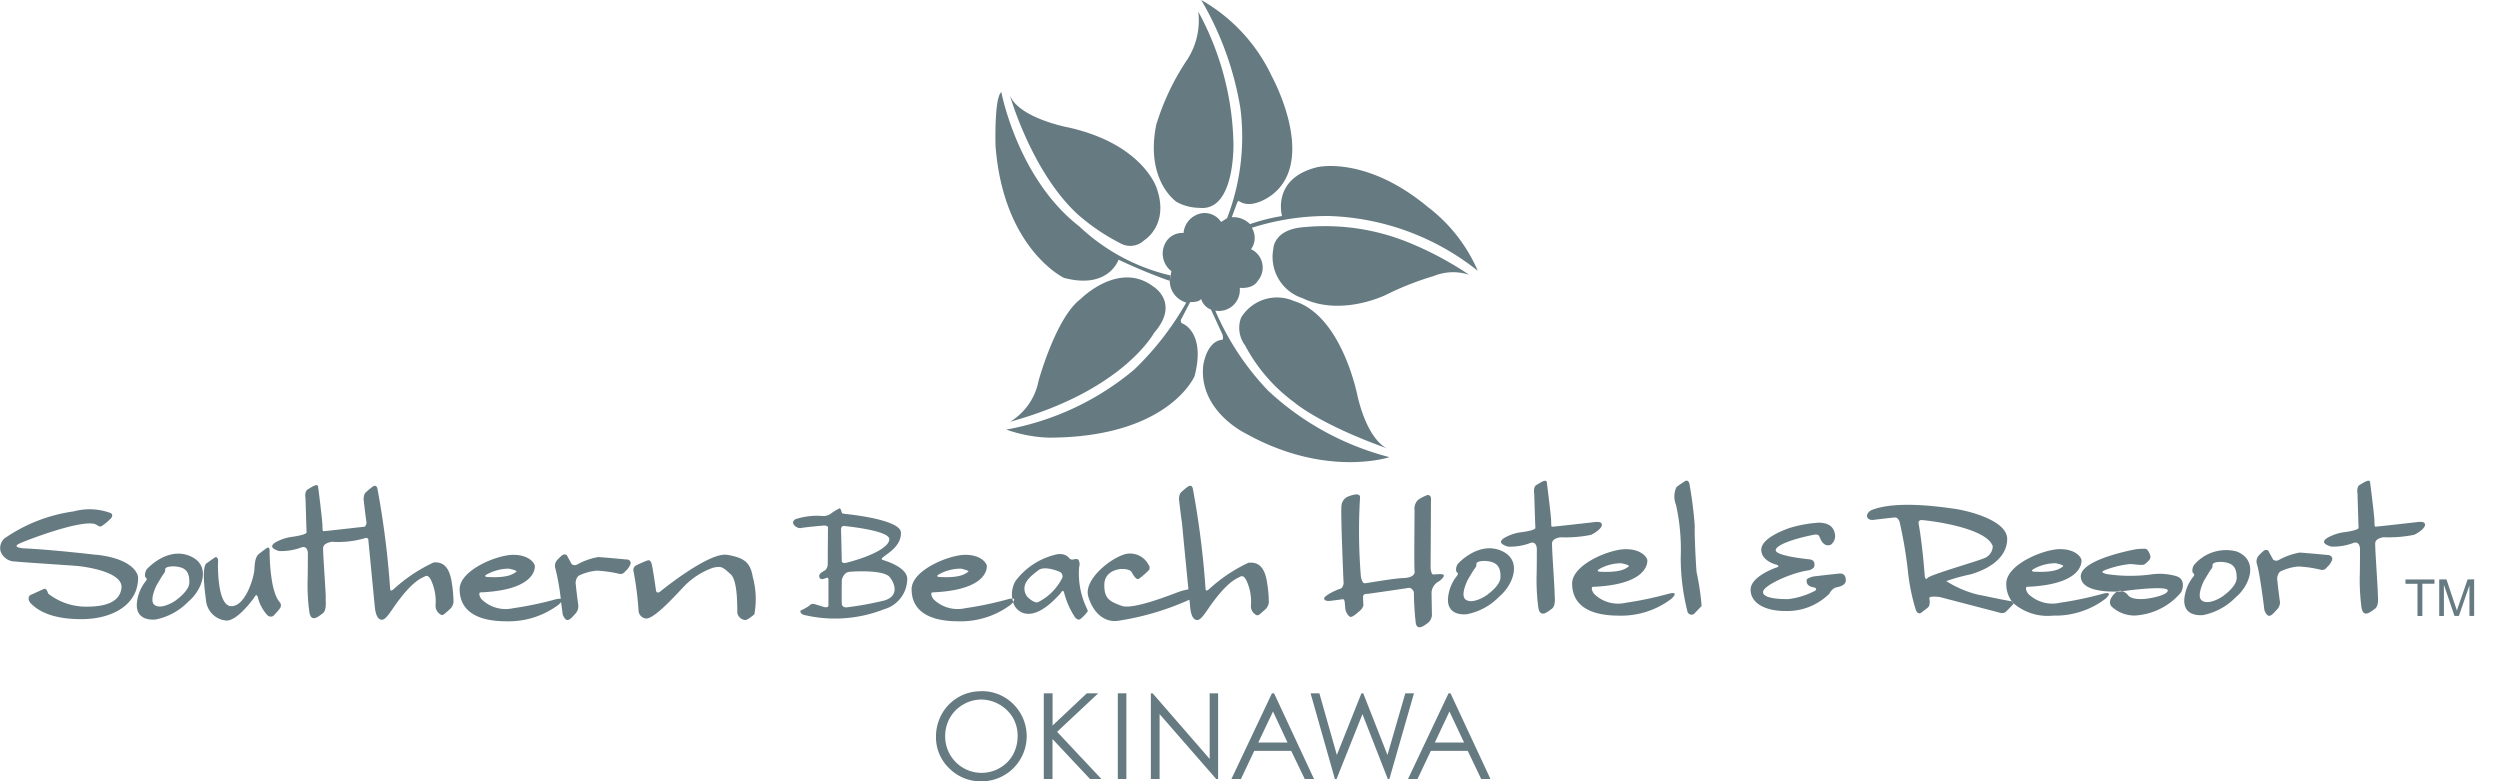 <svg xmlns="http://www.w3.org/2000/svg" width="160" height="50" viewBox="0 0 160 50">
  <g id="logo-color" transform="translate(0.001 0.03)">
    <path id="パス_43" data-name="パス 43" d="M81.627,58.13a2.832,2.832,0,0,1,2.084.829A2.89,2.89,0,0,1,81.665,63.9a2.823,2.823,0,0,1-2.061-.837,2.74,2.74,0,0,1-.844-2.023,2.946,2.946,0,0,1,.38-1.46,2.843,2.843,0,0,1,2.487-1.445m.03.532a2.246,2.246,0,0,0-1.156.319,2.289,2.289,0,0,0-.852.852,2.373,2.373,0,0,0-.3,1.2,2.327,2.327,0,0,0,3.491,2.008,2.2,2.2,0,0,0,.844-.844,2.444,2.444,0,0,0,.3-1.194,2.289,2.289,0,0,0-.3-1.179,2.4,2.4,0,0,0-2.023-1.164" transform="translate(-18.858 -13.925)" fill="#657a81"/>
    <path id="パス_44" data-name="パス 44" d="M87.83,58.31h.563v2.061l2.19-2.061h.73l-2.632,2.464,2.837,3.019h-.73l-2.4-2.556v2.556H87.83Z" transform="translate(-21.029 -13.968)" fill="#657a81"/>
    <rect id="長方形_12" data-name="長方形 12" width="160" height="50" transform="translate(-0.001 -0.03)" fill="#848484" opacity="0"/>
    <rect id="長方形_29" data-name="長方形 29" width="0.548" height="5.484" transform="translate(71.539 44.342)" fill="#657a81"/>
    <path id="パス_45" data-name="パス 45" d="M96.84,63.794V58.31h.114l3.651,4.2v-4.2h.54v5.484h-.122L97.4,59.641v4.153Z" transform="translate(-23.187 -13.968)" fill="#657a81"/>
    <path id="パス_46" data-name="パス 46" d="M106.35,58.31l2.556,5.484h-.593l-.867-1.8H105.08l-.852,1.8h-.608l2.594-5.484Zm-.068,1.164-.943,1.985h1.871Z" transform="translate(-24.81 -13.968)" fill="#657a81"/>
    <path id="パス_47" data-name="パス 47" d="M110.28,58.31h.563l1.118,3.947,1.574-3.947h.114l1.552,3.947,1.141-3.947h.555l-1.574,5.484h-.1L113.6,59.641l-1.658,4.153h-.106Z" transform="translate(-26.404 -13.968)" fill="#657a81"/>
    <path id="パス_48" data-name="パス 48" d="M121.2,58.31l2.556,5.484h-.593l-.859-1.8H119.94l-.852,1.8h-.608l2.594-5.484Zm-.068,1.164-.936,1.985h1.871Z" transform="translate(-28.368 -13.968)" fill="#657a81"/>
    <path id="パス_49" data-name="パス 49" d="M6.176,45.165c-2.228-.259-3.932-.388-4.685-.418-.3-.03-.677-.114-.221-.319s3.742-1.476,4.769-1.247c.243.084.289.221.464.145a3.485,3.485,0,0,0,.548-.449s.274-.243.03-.388a3.883,3.883,0,0,0-2.365-.106A10.243,10.243,0,0,0,.281,44.115a.849.849,0,0,0-.259.768.976.976,0,0,0,.943.707c.677.068,3.529.243,4.016.289s2.921.38,2.791,1.415c-.076.608-.54,1.186-2.213,1.186a3.941,3.941,0,0,1-2.472-.829c-.046-.129-.122-.373-.289-.3s-.882.4-.882.4-.243.228.084.548,1.126.981,3.194.981,3.643-.966,3.643-2.647c0-.327-.434-1.225-2.662-1.476m11.082-.259c0-.274-.167-.183-.167-.183s-.335.243-.517.388-.266.411-.289.958-.578,2.411-1.491,2.388-.844-2.723-.844-2.723c.061-.517-.19-.4-.19-.4s-.243.167-.54.38-.145,1.6-.038,2.327A1.422,1.422,0,0,0,14.5,49.371c.707,0,1.719-1.384,1.818-1.552s.167,0,.183.053a2.567,2.567,0,0,0,.578,1.118.314.314,0,0,0,.411.084s.312-.327.418-.479a.312.312,0,0,0-.023-.418c-.616-.73-.631-3-.631-3.27m10.481.753a10.021,10.021,0,0,0-2.54,1.7c-.205.16-.213.076-.228-.038a56.032,56.032,0,0,0-.806-6.358c-.061-.373-.327-.152-.327-.152a4.7,4.7,0,0,0-.472.4.854.854,0,0,0-.091.418s.145,1.285.183,1.43a.4.4,0,0,1-.106.3s-2.54.289-2.632.289-.068-.1-.084-.441-.236-2.137-.274-2.4-.434.038-.662.167-.145.555-.145.555.061,2.046.068,2.19-.662.251-.852.281a3,3,0,0,0-1.164.38c-.365.251-.145.411.251.54a3.745,3.745,0,0,0,1.468-.243c.373-.106.38.373.38.373s0,1.263-.015,1.719a12.654,12.654,0,0,0,.106,2.023c.106.738.563.335.852.122s.183-.791.2-1-.183-2.9-.167-3.187.373-.357.54-.4a6.122,6.122,0,0,0,2.13-.228.154.154,0,0,1,.221.068s.357,3.7.418,4.32.243.829.456.829.456-.365.707-.73c1.24-1.81,1.863-1.939,2.046-2.046s.3.084.38.221a3.231,3.231,0,0,1,.3,1.62.64.64,0,0,0,.35.616c.129.076.266-.1.532-.327a.718.718,0,0,0,.266-.5,8.618,8.618,0,0,0-.129-1.339c-.152-.859-.517-1.247-1.164-1.179m72.14-1.612a8.219,8.219,0,0,0,1.932-.152c.175-.053.943-.532.654-.776-.106-.084-.342-.053-.464-.038,0,0-2.54.289-2.639.289s-.068-.091-.084-.441-.243-2.145-.274-2.4-.434.038-.662.167-.145.555-.145.555.061,2.046.076,2.19-.662.251-.852.274a2.911,2.911,0,0,0-1.164.388c-.365.251-.145.411.251.54a3.608,3.608,0,0,0,1.468-.243c.373-.106.388.373.388.373s0,1.263-.015,1.719a13.522,13.522,0,0,0,.106,2.016c.106.738.563.335.859.122s.183-.8.19-1-.183-2.905-.167-3.187c.008-.3.373-.365.54-.4m52.685,0a8.219,8.219,0,0,0,1.932-.152c.175-.053.943-.532.654-.776-.106-.084-.342-.053-.464-.038,0,0-2.54.289-2.632.289s-.068-.091-.084-.441-.243-2.145-.274-2.4-.434.038-.662.167-.145.555-.145.555.061,2.046.068,2.19-.662.251-.852.274a2.975,2.975,0,0,0-1.171.388c-.365.251-.145.411.259.54a3.608,3.608,0,0,0,1.468-.243c.373-.106.388.373.388.373s0,1.263-.015,1.719a13.521,13.521,0,0,0,.106,2.016c.106.738.563.335.859.122s.183-.8.19-1-.183-2.905-.167-3.187c.008-.3.373-.365.54-.4M79.921,45.659a10.021,10.021,0,0,0-2.54,1.7c-.205.16-.213.076-.228-.038a56.033,56.033,0,0,0-.806-6.358c-.061-.373-.327-.16-.327-.16a3.96,3.96,0,0,0-.472.4.8.8,0,0,0-.091.426s.145,1.285.183,1.43l.106,1.118s.183,1.886.312,3.194a4.443,4.443,0,0,0-.5.122c-.319.1-3,1.217-3.772.936s-1.126-.464-1.11-1.361.943-1,1.126-1,.532.03.624.205.289.5.449.434a4.722,4.722,0,0,0,.662-.578.271.271,0,0,0-.015-.3,1.338,1.338,0,0,0-1.46-.723c-.981.243-2.73,1.65-2.411,2.73s1.072,1.688,1.939,1.544a17.436,17.436,0,0,0,4.533-1.346c.023.205.038.38.046.472.061.624.243.829.456.829s.456-.365.707-.73c1.24-1.81,1.871-1.939,2.046-2.046s.3.084.38.221a3.151,3.151,0,0,1,.3,1.62.631.631,0,0,0,.35.616c.129.076.266-.1.532-.327a.718.718,0,0,0,.266-.5,8.618,8.618,0,0,0-.129-1.339c-.145-.859-.517-1.247-1.156-1.179m-39.778-.205s-1.506-.145-1.863-.16a4.311,4.311,0,0,0-1.346.479.316.316,0,0,1-.35-.03s-.205-.373-.289-.532-.3-.046-.3-.046a2.887,2.887,0,0,0-.335.319.556.556,0,0,0-.114.548,14.961,14.961,0,0,1,.342,1.932A1.08,1.08,0,0,0,35.6,48a22.034,22.034,0,0,1-2.746.578,2.2,2.2,0,0,1-1.993-.532c-.19-.175-.243-.479-.114-.479,3.483-.145,3.483-1.521,3.483-1.681s-.342-.723-1.384-.723-3.43.981-3.43,2.2.867,2.054,3,2.054a5.312,5.312,0,0,0,3.354-1.08,2.038,2.038,0,0,0,.137-.152l.106.8s.129.35.3.35.342-.221.548-.449A.691.691,0,0,0,37,48.321s-.129-.966-.145-1.217a.674.674,0,0,1,.16-.593,3.228,3.228,0,0,1,1.186-.335,8.264,8.264,0,0,1,1.445.205.34.34,0,0,0,.365-.16,1.075,1.075,0,0,0,.3-.38c.183-.312-.175-.388-.175-.388m-8.883.913a3,3,0,0,1,1.331-.319c.175.053.593.129.434.221s-.434.373-1.7.319c-.008,0-.555.015-.068-.221m117.79-1.186s-1.506-.145-1.863-.16a4.311,4.311,0,0,0-1.346.479.316.316,0,0,1-.35-.03s-.205-.365-.289-.532-.3-.046-.3-.046a2.888,2.888,0,0,0-.335.319.568.568,0,0,0-.114.548c.19.578.479,2.951.479,2.951s.129.357.3.357.335-.228.548-.449a.658.658,0,0,0,.129-.563s-.129-.966-.145-1.217a.667.667,0,0,1,.16-.593,3.228,3.228,0,0,1,1.186-.335,7.587,7.587,0,0,1,1.445.213.355.355,0,0,0,.373-.16,1.182,1.182,0,0,0,.3-.388c.175-.312-.183-.4-.183-.4M46.531,45.165c-1.1-.19-3.978,2.1-4.252,2.327s-.3-.076-.3-.076-.19-1.361-.274-1.673-.259-.221-.259-.221a6.12,6.12,0,0,0-.768.335.344.344,0,0,0-.129.38,20.218,20.218,0,0,1,.319,2.525.538.538,0,0,0,.479.479c.578.015,2.076-1.7,2.472-2.1A4.777,4.777,0,0,1,45.6,46c.608-.16.677-.015,1.156.4s.418,2.213.434,2.487a.563.563,0,0,0,.494.449c.145,0,.4-.205.593-.365a5.326,5.326,0,0,0-.1-2.388c-.16-.943-.548-1.232-1.643-1.422M91.725,46.42c-.145,0-.167-.441-.167-.441s.023-4.221.023-4.434a.209.209,0,0,0-.213-.213,2.619,2.619,0,0,0-.608.312.769.769,0,0,0-.228.677s-.038,3.7,0,3.887-.129.426-.723.441-2.358.335-2.472.335-.228-.213-.251-.548a36.061,36.061,0,0,1-.046-4.921c.046-.426-.715-.106-.844-.046a.7.7,0,0,0-.335.487c-.084.3.129,5.043.129,5.043s-.046.3-.213.335-1.057.441-1.034.631.38.145.38.145.7-.084.806-.106.129.167.129.167.023.19.038.418.213.548.357.548.487-.319.616-.426a.736.736,0,0,0,.19-.312s-.023-.319-.023-.548.3-.19.3-.19,2.365-.335,2.594-.38.357.251.357.251a19.157,19.157,0,0,0,.122,2.008c.106.51.548.145.783-.023a.727.727,0,0,0,.251-.487s-.023-1.141-.023-1.5a.876.876,0,0,1,.441-.654c.061-.023.4-.3.335-.418-.053-.106-.517-.038-.669-.038m16.74-3.073a26.136,26.136,0,0,0-.335-2.677c-.046-.335-.259-.243-.259-.243a6.783,6.783,0,0,0-.578.4,1.406,1.406,0,0,0-.03,1.141,13.165,13.165,0,0,1,.3,3.354,13.967,13.967,0,0,0,.418,3.415.28.28,0,0,0,.418.221s.38-.388.5-.525a15.655,15.655,0,0,0-.319-2.152c-.053-.548-.137-2.343-.122-2.936m9.332,3.012c-.106,0-1.734.19-1.734.19s-.434.106-.434.228-.038.4.5.479c.1.023.16.145.046.205a4.917,4.917,0,0,1-1.734.54c-.639,0-1.635-.061-1.6-.472s1.8-1.217,2.9-1.369c.228-.038.388-.19.388-.3s.046-.373-.357-.411-2.122-.243-2.122-.578,1.156-.73,2.32-.966c.137-.038.35-.068.434.023s.221.783.768.593a.7.7,0,0,0,.251-.761c-.122-.517-.563-.639-1-.654a8.187,8.187,0,0,0-1.917.35c-.4.145-1.78.662-1.78,1.384s.951.951.951.951.145.038.145.1-.167.1-.167.1-1.612.555-1.612,1.4.89,1.369,2.213,1.369a3.823,3.823,0,0,0,2.829-1.11.881.881,0,0,1,.35-.373c.084-.046.7-.084.7-.479s-.236-.434-.342-.434M12.123,45.226c-1.445-.578-2.708.837-2.708.837-.16.175-.175.517-.068.578s-.03.221-.03.221a2.633,2.633,0,0,0-.563,1.46c-.03.837.608,1.027,1.2.981a4,4,0,0,0,2.1-1.148c.89-.738,1.521-2.35.068-2.928m-.928,2.89c-.213.145-.92.532-1.3.259s.129-1.27.129-1.27.365-.624.434-.707a.417.417,0,0,0,.114-.319c.015-.19.608-.236,1.027-.1s.532.5.517.981-.715,1.012-.92,1.156m115.531-.373a6.817,6.817,0,0,1-2.168-.9,12.4,12.4,0,0,1,1.574-.434c1.506-.449,2.327-1.27,2.327-2.267s-1.78-1.635-3.164-1.894c-3.712-.578-5-.129-5.423.015s-.388.449-.388.449c.1.3.479.205.479.205s1.2-.145,1.331-.145.205.114.274.259a27.491,27.491,0,0,1,.548,3.27,12.738,12.738,0,0,0,.5,2.4c.145.335.35.16.35.16s.274-.213.418-.327.129-.418.091-.593.677-.076.677-.076,3.674.958,3.871,1.012a.448.448,0,0,0,.335-.053s.4-.4.479-.494a.07.07,0,0,0,.015-.076c-.03-.038-.068-.076-.1-.122-.015.015-1.072-.19-2.031-.4m-3.354-1.088c-.175.205-.19-.2-.19-.2s-.129-1.848-.388-3.293a.172.172,0,0,1,.19-.213c.243,0,4.138.434,4.556,1.673a.839.839,0,0,1-.593.783c-.426.19-3.392,1.034-3.575,1.247M96.037,44.883c-1.445-.578-2.715.837-2.715.837-.16.175-.175.517-.061.578s-.03.228-.03.228a2.633,2.633,0,0,0-.563,1.46c-.03.837.608,1.027,1.2.981a3.941,3.941,0,0,0,2.1-1.148c.882-.738,1.514-2.358.068-2.936m-.928,2.89c-.213.145-.913.532-1.3.259s.129-1.27.129-1.27.365-.624.434-.707.145-.213.114-.319c.015-.19.608-.243,1.027-.1s.532.494.517.981-.715,1.012-.92,1.156m48.045-2.822a2.679,2.679,0,0,0-2.708.829c-.16.175-.175.51-.061.578s-.03.221-.03.221a2.666,2.666,0,0,0-.563,1.46c-.03.837.608,1.027,1.2.981a4,4,0,0,0,2.1-1.148c.882-.73,1.506-2.343.061-2.921m-.928,2.883c-.205.145-.913.532-1.3.259s.129-1.27.129-1.27.365-.624.434-.707a.39.39,0,0,0,.114-.319c.015-.19.608-.243,1.027-.1s.525.494.517.981c-.023.487-.707,1.012-.92,1.156m-73.159-1.9a.536.536,0,0,0-.061-.464c-.084-.076-.3-.015-.373,0s-.19-.076-.19-.076-.274-.449-1-.213a4.5,4.5,0,0,0-2.457,1.666,1.735,1.735,0,0,0-.205,1.11c.114,0,.183.046.053.221a1.011,1.011,0,0,0,.852.753c.365.046,1.072-.061,2.168-1.285.114-.145.16-.274.243-.084a5.2,5.2,0,0,0,.662,1.536c.061.129.243.259.365.19a2.528,2.528,0,0,0,.434-.434s.114-.046,0-.259a5.137,5.137,0,0,1-.494-2.662m-1.072.685a3.432,3.432,0,0,1-1.559,1.574c-.129.061-.434-.068-.723-.388-.479-.791.319-1.316.738-1.65s1.377.1,1.377.1a.317.317,0,0,1,.167.365m38.8,1.034a22.034,22.034,0,0,1-2.746.578,2.181,2.181,0,0,1-1.985-.532c-.19-.175-.243-.487-.114-.487,3.483-.145,3.483-1.521,3.483-1.688s-.342-.723-1.384-.723-3.43.981-3.43,2.2.867,2.054,3,2.054a5.312,5.312,0,0,0,3.354-1.08c.563-.54-.175-.319-.175-.319m-4.35-1.635a2.9,2.9,0,0,1,1.331-.319c.175.046.593.129.434.228s-.434.365-1.7.319c0,0-.54.015-.061-.228M64.527,48a22.034,22.034,0,0,1-2.746.578,2.21,2.21,0,0,1-1.993-.532c-.19-.175-.243-.479-.114-.479,3.483-.145,3.483-1.521,3.483-1.681s-.335-.723-1.377-.723-3.438.981-3.438,2.2.867,2.054,3,2.054A5.334,5.334,0,0,0,64.7,48.344c.061-.061.106-.114.145-.16a1.039,1.039,0,0,1-.053-.221.872.872,0,0,0-.266.038m-4.35-1.635a2.9,2.9,0,0,1,1.331-.319c.175.053.593.129.434.221s-.434.373-1.7.319c0,0-.54.015-.061-.221m74.407,1.285a22.034,22.034,0,0,1-2.746.578,2.2,2.2,0,0,1-1.993-.532c-.19-.175-.243-.487-.114-.487,3.483-.145,3.483-1.521,3.483-1.688s-.335-.723-1.377-.723-3.438.981-3.438,2.2a1.808,1.808,0,0,0,.357,1.141h0s.091.053.1.122a3.355,3.355,0,0,0,2.54.791,5.312,5.312,0,0,0,3.354-1.08c.57-.54-.167-.319-.167-.319m-4.343-1.635a2.9,2.9,0,0,1,1.331-.319c.175.046.593.129.434.228s-.434.365-1.7.319c0,0-.548.015-.061-.228M56.518,45.5c-.16-.046-.061-.129-.015-.175.373-.3,1.186-.753,1.156-1.59s-3.385-1.171-3.529-1.186a1.416,1.416,0,0,1-.243-.046s-.084-.319-.145-.319a3.166,3.166,0,0,0-.578.35.836.836,0,0,1-.51.145,4.411,4.411,0,0,0-1.749.205c-.388.228.076.624.365.563s1.476-.16,1.476-.16c.205,0,.243.1.243.1s-.015,2.251-.015,2.358a.546.546,0,0,1-.145.388c-.16.114-.464.221-.388.464s.4.046.494.03.084.145.084.145v1.62c0,.205-.319.1-.319.1s-.494-.16-.639-.19a.3.3,0,0,0-.259.114,3.5,3.5,0,0,1-.51.289c-.145.046-.046.243.145.3a8.555,8.555,0,0,0,5.134-.357,2.031,2.031,0,0,0,1.491-1.909c.046-.761-1.384-1.194-1.544-1.24m-2.692-1.993s.023-.205.183-.19,2.905.289,2.905.844-1.323,1.141-2.67,1.491c-.122.038-.373.084-.373-.106s-.046-2.038-.046-2.038M56.533,48.1a20.532,20.532,0,0,1-2.358.426s-.281.023-.3-.228,0-1.529,0-1.529.1-.479.479-.517,2.213-.129,2.586.335.593,1.255-.4,1.514m82.743-1.574A3.884,3.884,0,0,0,137.8,46.4a10.149,10.149,0,0,1-3.035-.015c-.16-.084-.388-.1-.015-.259a6.472,6.472,0,0,1,1.559-.373c.274,0,.814.114.943.015s.4-.3.373-.494-.175-.479-.319-.5a5.039,5.039,0,0,0-.593.03s-3.544.624-3.544,1.734c0,.89,1.476,1,2.32.974a.448.448,0,0,1,.342-.023,1.172,1.172,0,0,1,.145-.015c.51-.076,2.761-.335,2.761-.03s-1.171.532-1.574.548-.821-.03-.981-.259a.67.67,0,0,0-.35-.236q-.148.011-.342.023a.837.837,0,0,0-.106.068c-.319.3-.449.624-.259.867a2.149,2.149,0,0,0,1.491.593,4.158,4.158,0,0,0,2.951-1.46c.144-.19.312-.9-.289-1.057m18.649.205-.563,1.628c-.061.167-.1.289-.122.373q-.034-.114-.114-.342l-.555-1.658h-.464v2.343h.3V47.081l.677,1.993h.281l.677-1.962v1.962h.3V46.732Zm-3.978.281h.768v2.061h.312V47.013h.776v-.274h-1.856Z" transform="translate(0 -9.684)" fill="#657a81"/>
    <path id="パス_50" data-name="パス 50" d="M95.189,17.608l.053-.281A1.423,1.423,0,0,1,94.93,15.4a1.214,1.214,0,0,1,1.088-.517,1.408,1.408,0,0,1,1.2-1.27,1.244,1.244,0,0,1,1.2.563l.388-.243a14.5,14.5,0,0,0,.852-7.028A20.067,20.067,0,0,0,97.151-.03a10.988,10.988,0,0,1,4.525,4.9s2.905,5.286.038,7.545c0,0-1.308,1.05-2.183.4l-.076.114-.35.943a1.483,1.483,0,0,1,1.164.441,12.451,12.451,0,0,1,2.054-.517s-.7-2.4,2.251-3.126c0,0,3.1-.761,7.081,2.548a10.211,10.211,0,0,1,3.194,4.084,16.078,16.078,0,0,0-9.484-3.506,15.766,15.766,0,0,0-4.974.753,1.234,1.234,0,0,1-.053,1.369,1.3,1.3,0,0,1,.426,2.031s-.236.517-1.148.441a1.343,1.343,0,0,1-1.567,1.46,17.181,17.181,0,0,0,3.385,5.126,17.963,17.963,0,0,0,7.765,4.252s-4.046,1.346-9.173-1.5c0,0-3.012-1.422-2.753-4.312,0,0,.167-1.552,1.186-1.7,0,0,.145.068.053-.335l-.738-1.6a1.033,1.033,0,0,1-.631-.685s-.076.221-.7.205l-.608,1.164.038.167.114.061s1.46.578.738,3.347c0,0-1.643,3.917-9.3,3.94a9.05,9.05,0,0,1-2.753-.517,17.581,17.581,0,0,0,8.191-3.841,18.718,18.718,0,0,0,3.331-4.29,1.447,1.447,0,0,1-1.057-1.407" transform="translate(-20.273)" fill="#657a81"/>
    <path id="パス_51" data-name="パス 51" d="M94.373,13.932s-.867-2.807-5.636-3.879c0,0-3.164-.586-3.757-2.054,0,0,1.392,4.921,4.366,7.636A13.291,13.291,0,0,0,92.122,17.5a1.29,1.29,0,0,0,1.46-.236s1.62-.981.791-3.331" transform="translate(-20.347 -1.923)" fill="#657a81"/>
    <path id="パス_52" data-name="パス 52" d="M100.61,19.5a.6.6,0,1,1,.6.6.612.612,0,0,1-.6-.6" transform="translate(-24.089 -4.532)" fill="#657a81"/>
    <path id="パス_53" data-name="パス 53" d="M103.1,19.881a.6.6,0,1,1,.6.6.6.6,0,0,1-.6-.6" transform="translate(-24.685 -4.623)" fill="#657a81"/>
    <path id="パス_54" data-name="パス 54" d="M103.77,22.371a.6.6,0,1,1,.6.6.6.6,0,0,1-.6-.6" transform="translate(-24.846 -5.22)" fill="#657a81"/>
    <path id="パス_55" data-name="パス 55" d="M101.85,24.251a.6.6,0,1,1,.6.6.6.6,0,0,1-.6-.6" transform="translate(-24.386 -5.67)" fill="#657a81"/>
    <path id="パス_56" data-name="パス 56" d="M101.33,21.791a.6.6,0,1,1,.6.6.6.6,0,0,1-.6-.6" transform="translate(-24.262 -5.081)" fill="#657a81"/>
    <path id="パス_57" data-name="パス 57" d="M98.86,21.141a.6.6,0,1,1,.6.6.6.6,0,0,1-.6-.6" transform="translate(-23.67 -4.925)" fill="#657a81"/>
    <path id="パス_58" data-name="パス 58" d="M99.48,23.491a.6.6,0,1,1,.6.6.6.6,0,0,1-.6-.6" transform="translate(-23.819 -5.488)" fill="#657a81"/>
    <path id="パス_59" data-name="パス 59" d="M94.91,19.8a35.111,35.111,0,0,1-3.27-1.354s-.631,1.924-3.491,1.164c0,0-3.879-1.848-4.381-8.45,0,0-.091-3.1.373-3.438,0,0,1.034,5.529,4.989,8.594a12.72,12.72,0,0,0,5.841,3.141" transform="translate(-20.055 -1.856)" fill="#657a81"/>
    <path id="パス_60" data-name="パス 60" d="M107.137,20.432s.015-1.24,1.993-1.369a14.148,14.148,0,0,1,6.746,1.019,21.225,21.225,0,0,1,3.788,2.031,3.286,3.286,0,0,0-2.251.076,19.208,19.208,0,0,0-3.088,1.217s-2.845,1.407-5.324.205a2.776,2.776,0,0,1-1.863-3.179" transform="translate(-25.642 -4.558)" fill="#657a81"/>
    <path id="パス_61" data-name="パス 61" d="M99.934.95a18.359,18.359,0,0,1,2.251,8.412s.129,4.4-2.183,4.145a3.081,3.081,0,0,1-1.445-.373S96.527,11.8,97.242,8.2a15.645,15.645,0,0,1,2-4.2A4.609,4.609,0,0,0,99.934.95" transform="translate(-23.246 -0.235)" fill="#657a81"/>
    <path id="パス_62" data-name="パス 62" d="M104.394,26.3a1.859,1.859,0,0,0,.259,1.772,10.741,10.741,0,0,0,3.164,3.658s1.552,1.369,5.932,2.936c0,0-1.179-.388-1.886-3.286,0,0-.981-5.233-4.1-6.153a2.688,2.688,0,0,0-3.369,1.072" transform="translate(-24.967 -5.996)" fill="#657a81"/>
    <path id="パス_63" data-name="パス 63" d="M84.98,32.56a3.922,3.922,0,0,0,1.833-2.624s1.11-4.054,2.685-5.233c0,0,2.457-2.495,4.678-.791,0,0,1.7,1.034.038,2.943-.008-.008-1.947,3.7-9.233,5.7" transform="translate(-20.347 -5.59)" fill="#657a81"/>
  </g>
</svg>
